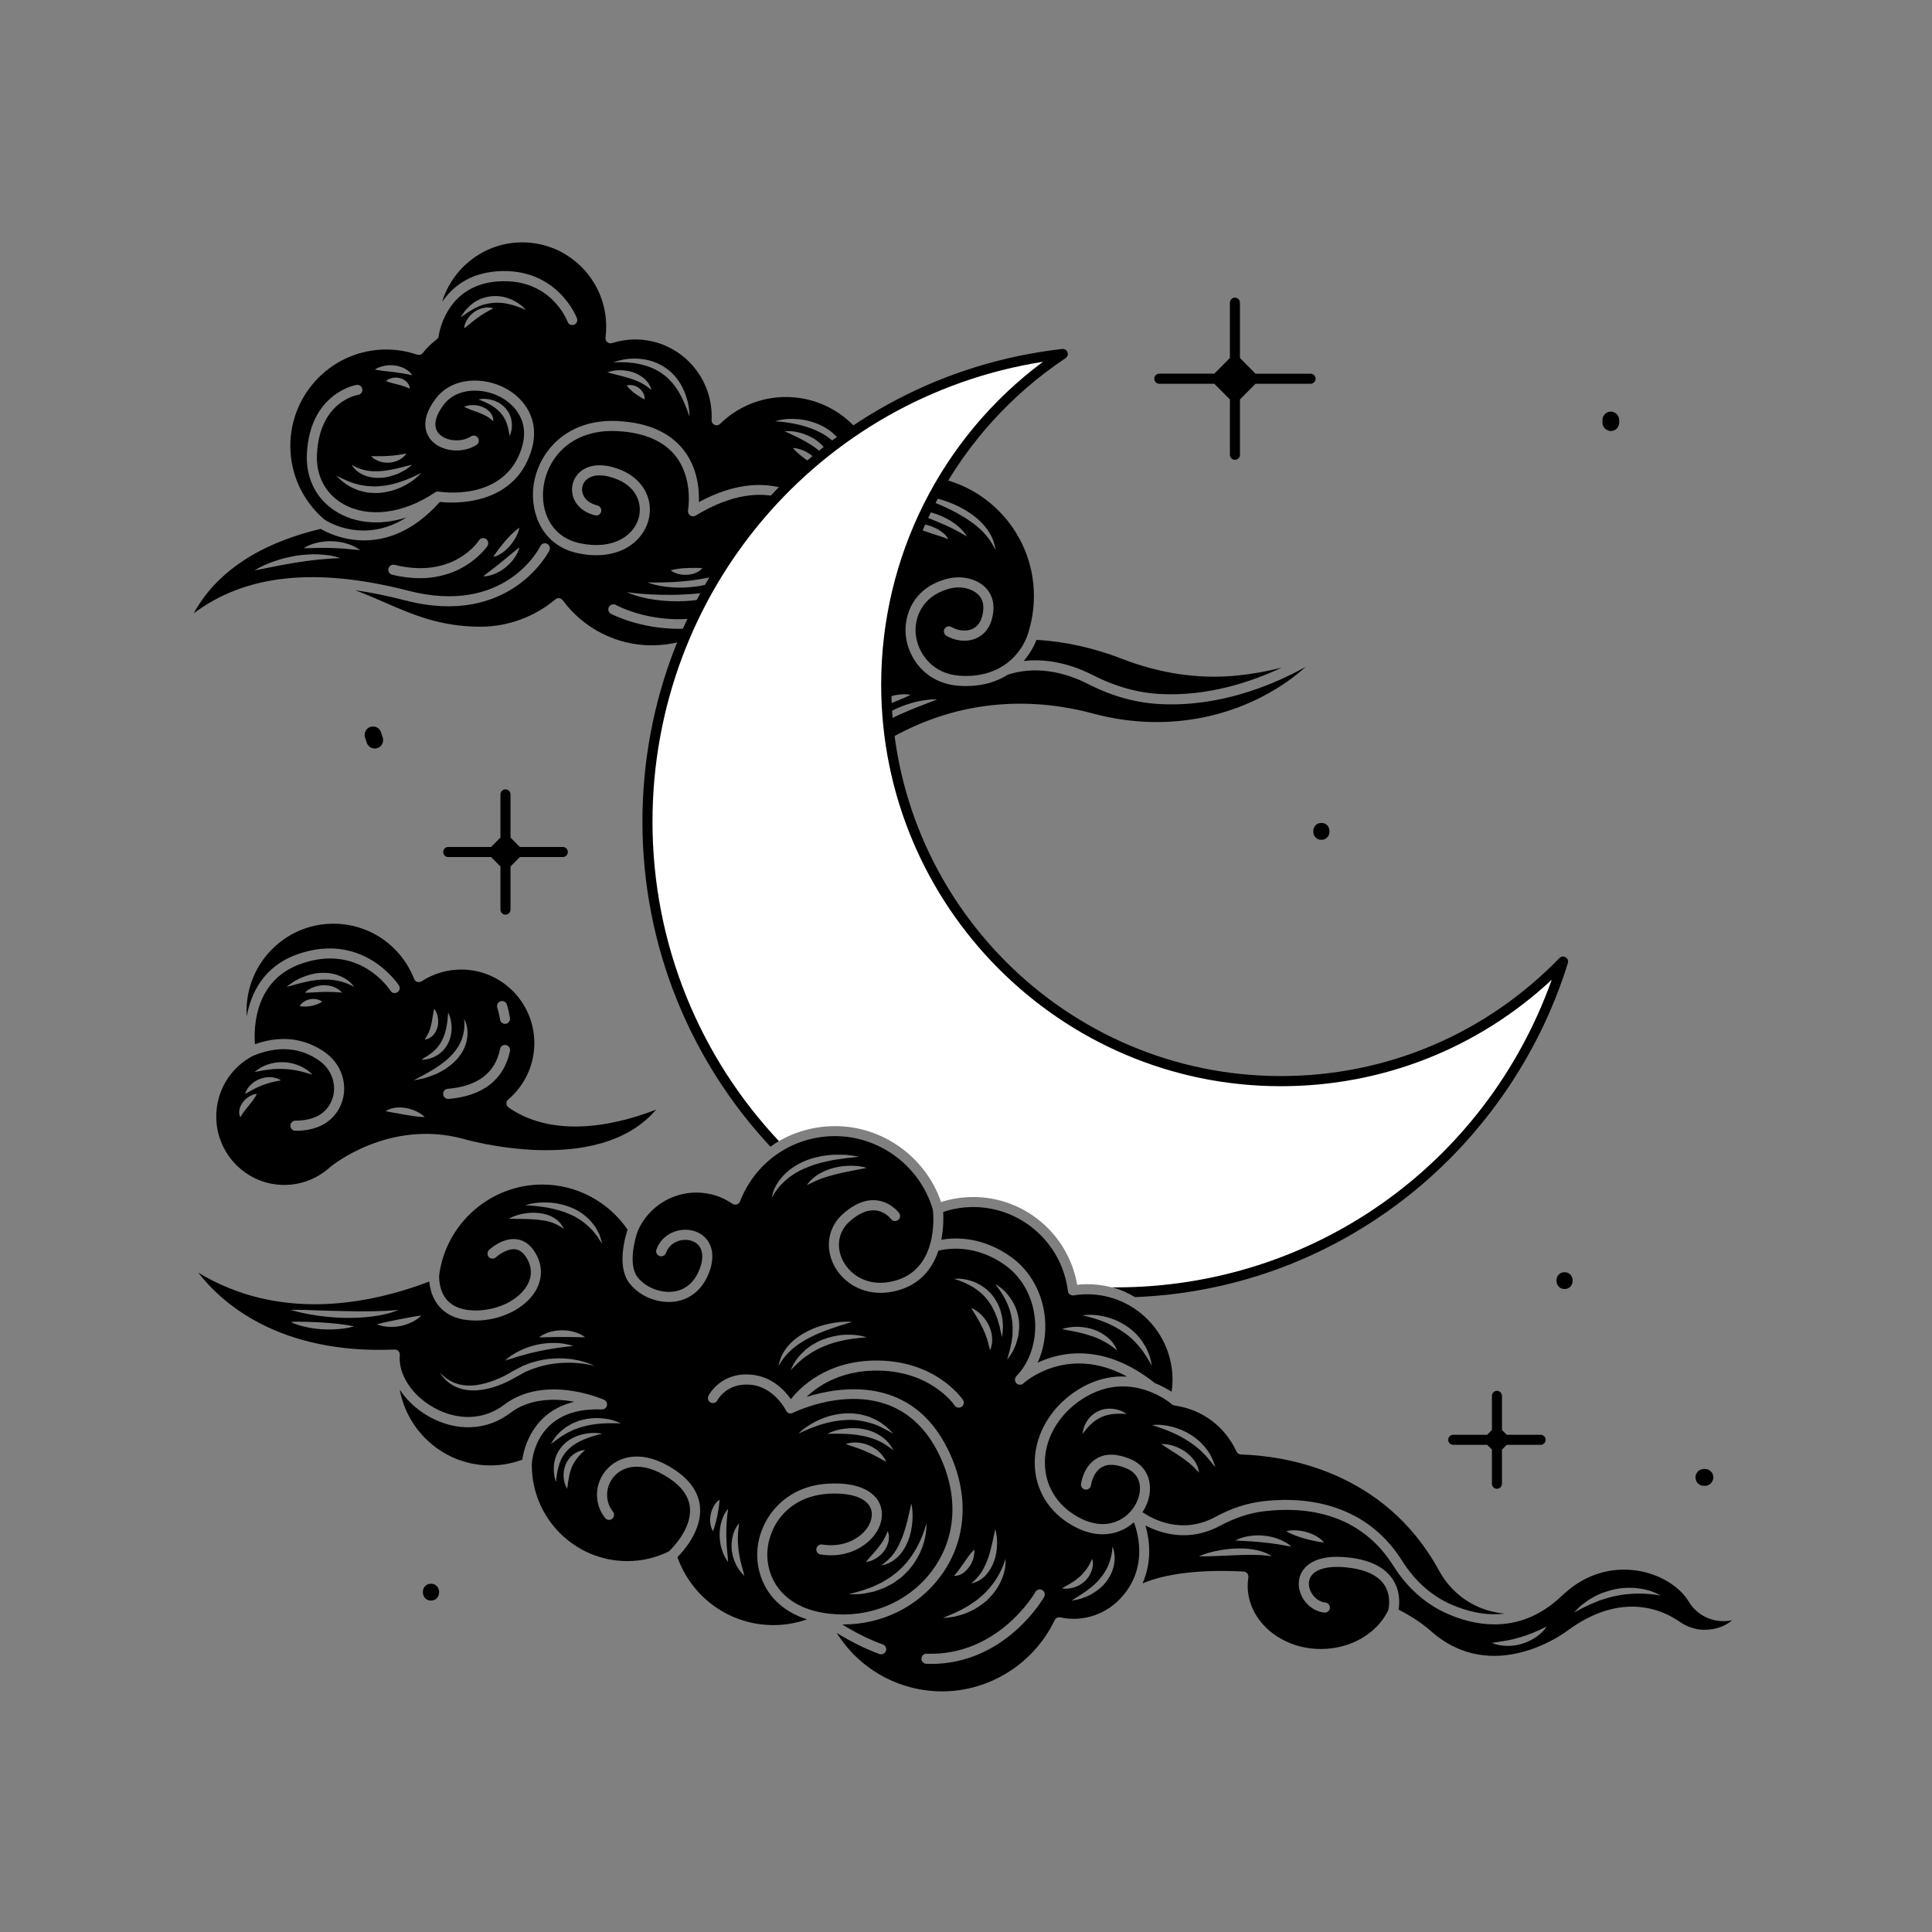 <svg xmlns="http://www.w3.org/2000/svg" xmlns:xlink="http://www.w3.org/1999/xlink" width="128" zoomAndPan="magnify" viewBox="0 0 96 96" height="128" preserveAspectRatio="xMidYMid meet" version="1.0"><rect x="0" y="0" width="96" height="96" fill="#808080" stroke="none"/><defs><clipPath id="c53e616db2"><path d="M 9.602 12.043 L 65 12.043 L 65 59 L 9.602 59 Z M 9.602 12.043 " clip-rule="nonzero"/></clipPath><clipPath id="267483c5eb"><path d="M 9.602 56 L 86.102 56 L 86.102 84.043 L 9.602 84.043 Z M 9.602 56 " clip-rule="nonzero"/></clipPath></defs><g clip-path="url(#c53e616db2)"><path fill="#000000" d="M 43.871 36.906 C 47.898 34.461 51.777 34.77 54.324 35.457 C 57.203 36.234 60.199 35.93 62.754 34.598 C 63.688 34.109 64.379 33.59 64.875 33.137 C 63.418 33.949 60.996 35 58.199 35 C 58.004 35 57.812 34.996 57.621 34.984 C 56.426 34.922 55.23 34.586 54.059 33.984 C 53.273 33.582 51.715 32.988 50.074 33.527 C 49.562 33.852 48.883 34.09 48 34.09 C 47.891 34.09 47.777 34.086 47.664 34.078 C 46.004 33.969 45.125 32.707 45.008 31.578 C 44.906 30.57 45.367 29.23 47.012 28.773 C 47.539 28.629 48.074 28.668 48.523 28.883 C 49.113 29.172 49.41 29.688 49.359 30.34 C 49.293 31.141 48.914 31.508 48.602 31.672 C 48.148 31.914 47.543 31.887 47.027 31.594 C 46.91 31.523 46.867 31.371 46.934 31.25 C 47 31.129 47.152 31.086 47.273 31.156 C 47.637 31.359 48.066 31.391 48.367 31.23 C 48.652 31.074 48.82 30.754 48.859 30.301 C 48.895 29.852 48.711 29.535 48.305 29.336 C 47.965 29.172 47.555 29.145 47.145 29.258 C 45.801 29.633 45.422 30.711 45.504 31.527 C 45.602 32.453 46.324 33.488 47.695 33.578 C 48.629 33.637 49.316 33.418 49.82 33.102 C 49.836 33.09 49.852 33.078 49.871 33.07 C 50.801 32.461 51.074 31.523 51.09 31.461 C 51.09 31.461 51.09 31.457 51.09 31.453 C 51.277 30.859 51.375 30.242 51.375 29.617 C 51.375 26.316 48.703 23.629 45.418 23.629 C 44.934 23.629 44.453 23.688 43.984 23.805 C 43.914 23.824 43.844 23.812 43.785 23.773 C 43.727 23.734 43.688 23.676 43.676 23.605 C 43.273 21.359 41.328 19.727 39.051 19.727 C 37.824 19.727 36.664 20.199 35.781 21.062 C 35.707 21.133 35.598 21.152 35.504 21.109 C 35.41 21.066 35.352 20.973 35.359 20.867 C 35.363 20.809 35.363 20.746 35.363 20.688 C 35.363 18.582 33.66 16.867 31.566 16.867 C 31.172 16.867 30.785 16.93 30.414 17.047 C 30.332 17.074 30.242 17.055 30.176 17 C 30.109 16.945 30.078 16.863 30.086 16.777 C 30.109 16.594 30.121 16.41 30.121 16.238 C 30.129 13.926 28.258 12.043 25.953 12.043 C 24.078 12.043 22.488 13.293 21.965 15.008 C 22.457 14.285 23.293 13.578 24.719 13.48 C 27.699 13.277 28.66 15.789 28.668 15.812 C 28.719 15.945 28.652 16.09 28.523 16.137 C 28.395 16.184 28.25 16.117 28.203 15.988 C 28.168 15.898 27.352 13.805 24.75 13.984 C 22.156 14.156 21.812 16.598 21.797 16.699 C 21.797 16.703 21.797 16.703 21.797 16.703 C 21.793 16.73 21.785 16.758 21.773 16.781 C 21.77 16.785 21.766 16.793 21.762 16.797 C 21.75 16.816 21.738 16.832 21.723 16.844 C 21.715 16.852 21.711 16.855 21.703 16.859 C 21.703 16.863 21.699 16.867 21.695 16.867 C 21.438 17.062 21.203 17.289 21.004 17.543 C 20.938 17.625 20.828 17.656 20.727 17.625 C 20.23 17.453 19.715 17.367 19.188 17.367 C 16.562 17.367 14.426 19.516 14.426 22.156 C 14.426 23.57 15.047 24.902 16.121 25.816 C 16.293 25.93 18.086 27.047 20.199 25.711 C 19.688 25.871 19.18 25.957 18.688 25.957 C 18.008 25.957 17.363 25.801 16.805 25.48 C 15.75 24.879 15.18 23.801 15.25 22.523 C 15.414 19.508 17.695 19.129 17.719 19.125 C 17.855 19.105 17.98 19.199 18.004 19.336 C 18.023 19.473 17.93 19.602 17.793 19.621 C 17.715 19.633 15.891 19.957 15.75 22.551 C 15.691 23.629 16.168 24.539 17.055 25.043 C 18.301 25.754 20.047 25.531 21.613 24.469 C 21.633 24.457 21.648 24.449 21.668 24.441 C 21.672 24.441 21.676 24.438 21.68 24.438 C 21.695 24.434 21.711 24.43 21.723 24.426 C 21.727 24.426 21.734 24.426 21.738 24.426 C 21.758 24.422 21.773 24.426 21.789 24.426 C 21.793 24.426 21.793 24.426 21.797 24.426 C 21.93 24.449 25.023 24.934 25.902 22.328 C 26.445 20.711 25.25 19.93 24.867 19.727 C 23.992 19.262 22.699 19.242 22.039 20.121 C 21.594 20.719 21.512 21.227 21.812 21.551 C 22.16 21.93 22.922 21.992 23.406 21.684 C 23.523 21.609 23.68 21.645 23.754 21.762 C 23.824 21.879 23.793 22.035 23.676 22.109 C 22.977 22.551 21.957 22.449 21.441 21.891 C 21.219 21.645 20.789 20.953 21.641 19.82 C 22.465 18.715 24.039 18.719 25.102 19.285 C 26.066 19.797 26.906 20.906 26.371 22.488 C 25.477 25.16 22.535 25.016 21.855 24.941 C 20.52 26.438 19.172 26.852 18.09 26.852 C 17.016 26.852 16.207 26.441 15.934 26.281 C 13.734 26.797 11.012 27.938 9.625 30.477 C 12.199 28.539 15.703 28.172 20.285 29.352 C 25.082 30.59 26.781 27.273 26.852 27.133 C 26.91 27.008 27.062 26.961 27.184 27.02 C 27.309 27.082 27.359 27.23 27.297 27.355 C 27.281 27.395 25.363 31.18 20.16 29.84 C 19.277 29.609 18.441 29.441 17.648 29.328 C 18.133 29.508 18.605 29.711 19.086 29.922 C 20.457 30.52 21.867 31.141 23.871 31.141 C 25.23 31.141 26.555 30.656 27.598 29.781 C 27.652 29.734 27.719 29.715 27.789 29.723 C 27.855 29.734 27.918 29.77 27.961 29.824 C 28.992 31.23 30.645 32.066 32.379 32.066 C 32.848 32.066 33.316 32.008 33.766 31.891 C 33.785 31.887 33.809 31.883 33.832 31.883 C 33.887 31.883 33.941 31.898 33.984 31.938 C 34.047 31.984 34.082 32.062 34.078 32.141 L 34.078 32.191 C 34.074 32.234 34.074 32.277 34.074 32.32 C 34.074 35.625 36.746 38.309 40.031 38.309 C 41.004 38.309 41.93 38.082 42.793 37.629 C 43.168 37.43 43.52 37.195 43.84 36.93 C 43.852 36.918 43.863 36.91 43.871 36.906 Z M 46.773 24.828 C 47.18 24.949 47.574 25.117 47.949 25.336 C 48.316 25.555 48.668 25.824 48.945 26.164 C 49.227 26.496 49.422 26.91 49.465 27.336 C 49.285 26.949 49.047 26.621 48.754 26.34 C 48.609 26.203 48.453 26.07 48.289 25.957 C 48.129 25.836 47.957 25.727 47.781 25.625 C 47.434 25.414 47.062 25.242 46.684 25.074 C 46.309 24.91 45.922 24.758 45.523 24.609 C 45.945 24.621 46.367 24.707 46.773 24.828 Z M 45.934 25.383 C 46.207 25.438 46.477 25.516 46.734 25.625 C 46.992 25.734 47.242 25.871 47.473 26.039 C 47.699 26.211 47.902 26.414 48.047 26.66 C 47.805 26.512 47.574 26.383 47.336 26.262 C 47.094 26.145 46.852 26.039 46.605 25.934 C 46.113 25.727 45.609 25.547 45.098 25.32 C 45.379 25.297 45.66 25.328 45.934 25.383 Z M 45.664 26 C 45.848 26.023 46.031 26.07 46.207 26.129 C 46.383 26.191 46.559 26.27 46.719 26.375 C 46.875 26.48 47.043 26.609 47.113 26.801 C 46.941 26.711 46.777 26.668 46.605 26.609 C 46.438 26.559 46.27 26.504 46.102 26.445 C 45.93 26.387 45.762 26.324 45.594 26.25 C 45.43 26.176 45.262 26.098 45.098 25.988 C 45.293 25.961 45.48 25.977 45.664 26 Z M 18.855 18.246 C 18.938 18.219 19.016 18.191 19.098 18.176 C 19.266 18.145 19.434 18.137 19.605 18.16 C 19.773 18.18 19.941 18.227 20.094 18.305 C 20.246 18.387 20.395 18.492 20.48 18.648 C 20.312 18.605 20.16 18.578 20.012 18.555 C 19.859 18.527 19.711 18.512 19.562 18.488 L 19.109 18.438 C 18.953 18.418 18.797 18.402 18.625 18.359 C 18.699 18.312 18.777 18.277 18.855 18.246 Z M 20.367 19.312 C 20.242 19.262 20.156 19.219 20.059 19.191 C 19.969 19.16 19.883 19.137 19.789 19.113 C 19.605 19.062 19.414 19.027 19.176 18.938 C 19.27 18.848 19.387 18.805 19.504 18.777 C 19.625 18.754 19.75 18.758 19.871 18.789 C 19.992 18.816 20.113 18.883 20.203 18.973 C 20.297 19.059 20.359 19.184 20.367 19.312 Z M 19.32 22.652 C 19.461 22.645 19.598 22.633 19.742 22.609 C 19.887 22.594 20.027 22.555 20.195 22.539 C 20.004 22.812 19.672 22.969 19.344 22.988 C 19.176 23 19.008 22.977 18.852 22.926 C 18.699 22.871 18.551 22.793 18.438 22.668 C 18.766 22.664 19.043 22.676 19.32 22.652 Z M 18.195 23.375 C 18.441 23.426 18.691 23.426 18.941 23.406 C 19.191 23.391 19.441 23.336 19.699 23.285 C 19.824 23.25 19.953 23.223 20.082 23.191 C 20.211 23.156 20.344 23.121 20.48 23.094 C 20.375 23.188 20.262 23.262 20.148 23.344 C 20.031 23.41 19.906 23.473 19.781 23.535 C 19.523 23.637 19.254 23.723 18.969 23.738 C 18.688 23.762 18.391 23.73 18.125 23.625 C 17.859 23.52 17.609 23.344 17.477 23.094 C 17.707 23.246 17.949 23.324 18.195 23.375 Z M 19.992 24.184 C 19.641 24.355 19.246 24.461 18.848 24.492 C 18.648 24.508 18.445 24.488 18.246 24.473 C 18.051 24.422 17.848 24.395 17.668 24.305 C 17.293 24.168 16.977 23.914 16.707 23.637 C 17.062 23.805 17.391 23.977 17.75 24.059 C 17.926 24.113 18.109 24.129 18.285 24.156 C 18.375 24.156 18.465 24.164 18.555 24.168 C 18.645 24.18 18.734 24.16 18.824 24.16 C 19.184 24.141 19.543 24.059 19.895 23.945 C 20.246 23.824 20.594 23.676 20.934 23.496 C 20.676 23.785 20.348 24.012 19.992 24.184 Z M 24.492 19.887 C 24.723 19.957 24.945 20.09 25.117 20.281 C 25.285 20.473 25.402 20.715 25.426 20.965 C 25.449 21.086 25.43 21.211 25.426 21.328 C 25.406 21.445 25.371 21.562 25.332 21.672 C 25.297 21.555 25.289 21.441 25.262 21.332 L 25.219 21.176 C 25.211 21.121 25.191 21.074 25.172 21.023 C 25.105 20.824 24.996 20.652 24.867 20.508 C 24.734 20.359 24.574 20.234 24.391 20.129 C 24.203 20.023 24.004 19.934 23.785 19.848 C 24.016 19.793 24.258 19.816 24.492 19.887 Z M 23.062 20.215 C 23.203 20.148 23.355 20.129 23.508 20.129 C 23.66 20.129 23.812 20.156 23.957 20.215 C 24.102 20.273 24.246 20.355 24.352 20.484 C 24.457 20.609 24.523 20.77 24.508 20.93 C 24.391 20.82 24.289 20.746 24.18 20.684 C 24.07 20.621 23.953 20.574 23.836 20.523 C 23.598 20.426 23.34 20.355 23.062 20.215 Z M 24.109 15.543 C 23.988 15.617 23.871 15.691 23.758 15.773 C 23.648 15.855 23.535 15.934 23.426 16.027 C 23.309 16.117 23.199 16.219 23.059 16.312 C 23.078 16.145 23.141 15.992 23.227 15.855 C 23.312 15.715 23.434 15.598 23.566 15.5 C 23.703 15.402 23.859 15.336 24.02 15.301 C 24.18 15.266 24.352 15.262 24.508 15.324 C 24.359 15.398 24.234 15.469 24.109 15.543 Z M 25.281 15.109 C 25 15.043 24.719 15.023 24.445 15.055 C 24.172 15.09 23.898 15.156 23.645 15.293 L 23.547 15.34 C 23.516 15.355 23.484 15.379 23.453 15.398 L 23.262 15.512 C 23.137 15.59 23.023 15.688 22.887 15.77 C 22.969 15.637 23.055 15.504 23.156 15.387 C 23.27 15.277 23.371 15.152 23.508 15.066 C 23.762 14.871 24.082 14.758 24.406 14.723 C 24.73 14.684 25.062 14.738 25.355 14.859 C 25.652 14.98 25.922 15.156 26.121 15.398 C 25.844 15.27 25.562 15.176 25.281 15.109 Z M 15.828 27.805 C 15.473 27.844 15.121 27.887 14.77 27.945 C 14.594 27.973 14.418 28 14.242 28.035 C 14.066 28.059 13.895 28.102 13.719 28.133 C 13.539 28.164 13.367 28.207 13.188 28.238 C 13.008 28.273 12.832 28.312 12.648 28.34 C 12.809 28.246 12.969 28.16 13.137 28.082 C 13.305 28.016 13.473 27.938 13.648 27.883 C 13.996 27.758 14.355 27.68 14.715 27.613 C 15.082 27.562 15.449 27.531 15.816 27.547 C 16.184 27.562 16.555 27.605 16.906 27.734 C 16.539 27.742 16.184 27.773 15.828 27.805 Z M 17.188 27.27 C 16.953 27.246 16.727 27.238 16.496 27.23 C 16.035 27.211 15.582 27.23 15.09 27.242 C 15.297 27.102 15.531 27.02 15.77 26.965 C 16.012 26.91 16.258 26.883 16.508 26.895 C 16.754 26.902 17 26.938 17.234 27.012 C 17.473 27.078 17.695 27.191 17.898 27.336 C 17.648 27.32 17.418 27.285 17.188 27.27 Z M 20.859 28.73 C 20.445 28.73 19.984 28.68 19.484 28.555 C 19.352 28.523 19.27 28.387 19.301 28.254 C 19.336 28.117 19.469 28.035 19.605 28.066 C 22.508 28.785 23.75 26.93 23.801 26.852 C 23.875 26.734 24.031 26.703 24.145 26.777 C 24.262 26.852 24.293 27.008 24.223 27.125 C 24.211 27.141 23.16 28.73 20.859 28.73 Z M 25.547 27.746 C 25.426 27.914 25.285 28.062 25.129 28.188 C 24.973 28.316 24.793 28.426 24.605 28.504 C 24.418 28.586 24.215 28.637 24.012 28.641 C 24.168 28.504 24.324 28.398 24.473 28.277 C 24.625 28.164 24.773 28.047 24.914 27.93 C 25.211 27.695 25.484 27.445 25.812 27.199 C 25.762 27.398 25.664 27.582 25.547 27.746 Z M 25.633 26.695 C 25.551 26.844 25.457 26.984 25.348 27.109 C 25.238 27.238 25.117 27.355 24.977 27.457 C 24.836 27.551 24.684 27.641 24.508 27.672 C 24.605 27.523 24.699 27.395 24.797 27.266 C 24.895 27.141 24.992 27.012 25.098 26.891 C 25.305 26.652 25.523 26.414 25.812 26.219 C 25.777 26.391 25.711 26.547 25.633 26.695 Z M 31.812 17.832 C 32.266 17.871 32.723 18.031 33.105 18.301 C 33.492 18.574 33.789 18.961 33.973 19.383 C 34.16 19.801 34.258 20.25 34.262 20.699 C 34.117 20.277 33.957 19.871 33.742 19.5 C 33.691 19.406 33.625 19.324 33.57 19.234 C 33.504 19.152 33.445 19.066 33.375 18.992 C 33.238 18.832 33.086 18.691 32.914 18.574 C 32.582 18.332 32.188 18.176 31.773 18.09 C 31.359 18.004 30.922 17.977 30.48 18.008 C 30.895 17.844 31.355 17.789 31.812 17.832 Z M 30.812 18.395 C 31.027 18.398 31.242 18.43 31.449 18.496 C 31.656 18.566 31.855 18.676 32.023 18.82 C 32.188 18.969 32.316 19.164 32.371 19.375 C 32.199 19.238 32.043 19.125 31.875 19.035 C 31.703 18.945 31.527 18.875 31.348 18.816 C 30.977 18.695 30.594 18.617 30.18 18.504 C 30.383 18.422 30.598 18.398 30.812 18.395 Z M 32.023 19.844 C 31.914 19.793 31.84 19.742 31.766 19.695 C 31.688 19.652 31.621 19.602 31.551 19.551 C 31.484 19.5 31.414 19.449 31.348 19.383 C 31.277 19.32 31.211 19.254 31.141 19.16 C 31.254 19.121 31.359 19.129 31.461 19.148 C 31.562 19.172 31.66 19.219 31.746 19.281 C 31.832 19.34 31.902 19.426 31.957 19.52 C 32.012 19.617 32.043 19.73 32.023 19.844 Z M 39.148 29.133 C 37.23 30.785 35.297 31.246 33.73 31.246 C 31.766 31.246 30.383 30.512 30.359 30.5 C 30.234 30.434 30.191 30.281 30.258 30.16 C 30.324 30.039 30.477 29.992 30.598 30.059 C 30.766 30.152 34.758 32.254 38.824 28.75 C 38.926 28.66 39.086 28.672 39.176 28.777 C 39.266 28.883 39.254 29.043 39.148 29.133 Z M 33.398 28.926 C 33.801 28.902 34.203 28.867 34.602 28.805 C 35 28.75 35.391 28.668 35.781 28.57 C 36.18 28.477 36.559 28.344 36.961 28.227 C 36.621 28.469 36.254 28.676 35.863 28.82 C 35.668 28.902 35.465 28.949 35.266 29.012 C 35.164 29.039 35.059 29.059 34.957 29.078 C 34.855 29.102 34.754 29.121 34.648 29.137 C 34.441 29.164 34.23 29.184 34.023 29.195 C 33.812 29.195 33.605 29.203 33.398 29.184 C 32.98 29.156 32.566 29.09 32.176 28.941 C 32.59 28.949 32.992 28.945 33.398 28.926 Z M 33.328 28.34 C 33.469 28.297 33.602 28.277 33.73 28.258 C 33.863 28.242 33.988 28.23 34.113 28.227 C 34.242 28.219 34.363 28.219 34.492 28.219 C 34.621 28.219 34.75 28.215 34.902 28.23 C 34.805 28.344 34.68 28.422 34.547 28.477 C 34.414 28.527 34.273 28.555 34.133 28.562 C 33.992 28.57 33.852 28.555 33.715 28.523 C 33.582 28.484 33.445 28.434 33.328 28.34 Z M 32.605 29.547 C 33.09 29.562 33.574 29.566 34.059 29.535 C 34.301 29.52 34.543 29.508 34.785 29.48 L 35.145 29.445 C 35.266 29.43 35.387 29.41 35.508 29.395 C 35.75 29.371 35.988 29.324 36.23 29.289 C 36.473 29.25 36.711 29.195 36.961 29.164 C 36.734 29.266 36.504 29.363 36.27 29.445 C 36.031 29.52 35.797 29.602 35.555 29.652 C 35.07 29.777 34.574 29.832 34.074 29.867 C 33.578 29.891 33.074 29.875 32.582 29.809 C 32.09 29.738 31.598 29.629 31.145 29.422 C 31.633 29.496 32.117 29.531 32.605 29.547 Z M 40.551 25.598 C 40.445 25.684 40.285 25.672 40.199 25.566 C 40.121 25.473 38.273 23.375 34.562 25.621 C 34.477 25.672 34.375 25.668 34.293 25.609 C 34.211 25.555 34.172 25.457 34.188 25.359 C 34.191 25.344 34.461 23.793 33.57 22.66 C 32.977 21.91 32.004 21.492 30.676 21.422 C 28.402 21.305 27.195 22.742 27.004 24.215 C 26.855 25.383 27.363 26.691 28.828 26.996 C 30.457 27.336 31.457 26.633 31.723 25.785 C 31.926 25.121 31.699 24.262 30.719 23.84 C 30.055 23.555 29.484 23.547 29.156 23.824 C 28.965 23.984 28.883 24.227 28.941 24.473 C 29.012 24.785 29.285 25.02 29.688 25.117 C 29.82 25.152 29.902 25.289 29.871 25.422 C 29.836 25.555 29.703 25.641 29.566 25.605 C 28.984 25.465 28.566 25.082 28.453 24.59 C 28.355 24.16 28.5 23.719 28.836 23.438 C 29.316 23.035 30.074 23.012 30.914 23.379 C 31.996 23.844 32.523 24.895 32.199 25.934 C 31.922 26.82 31.039 27.586 29.633 27.59 C 29.352 27.59 29.051 27.559 28.727 27.492 C 26.957 27.125 26.336 25.504 26.508 24.152 C 26.719 22.504 28.121 20.785 30.703 20.922 C 32.184 21 33.277 21.48 33.965 22.355 C 34.668 23.25 34.75 24.328 34.727 24.949 C 38.547 22.887 40.559 25.219 40.582 25.246 C 40.672 25.348 40.656 25.508 40.551 25.598 Z M 40.441 23.121 L 40.09 22.863 C 39.855 22.688 39.617 22.516 39.398 22.262 C 39.566 22.266 39.719 22.309 39.867 22.363 C 40.016 22.422 40.156 22.5 40.285 22.594 C 40.414 22.688 40.535 22.801 40.629 22.938 C 40.723 23.07 40.805 23.238 40.789 23.41 C 40.672 23.289 40.559 23.207 40.441 23.121 Z M 40.852 22.531 C 40.68 22.371 40.492 22.227 40.293 22.098 C 40.094 21.973 39.883 21.855 39.664 21.746 C 39.445 21.641 39.223 21.535 38.988 21.43 C 39.246 21.402 39.504 21.438 39.754 21.504 C 40.004 21.57 40.25 21.676 40.473 21.816 C 40.695 21.961 40.895 22.148 41.051 22.363 C 41.207 22.582 41.301 22.84 41.328 23.098 C 41.168 22.883 41.023 22.695 40.852 22.531 Z M 41.52 22.031 C 41.254 21.789 40.965 21.578 40.637 21.43 C 40.32 21.273 39.973 21.168 39.617 21.086 C 39.262 21.008 38.898 20.957 38.516 20.93 C 38.883 20.816 39.273 20.797 39.656 20.828 C 40.043 20.859 40.426 20.965 40.781 21.129 C 40.867 21.176 40.957 21.215 41.043 21.27 C 41.125 21.324 41.207 21.379 41.285 21.438 C 41.363 21.496 41.434 21.57 41.508 21.637 C 41.547 21.668 41.582 21.699 41.617 21.734 L 41.707 21.852 C 41.969 22.148 42.125 22.52 42.219 22.883 C 41.992 22.574 41.793 22.27 41.52 22.031 Z M 43.512 35.027 C 43.664 34.875 43.848 34.762 44.039 34.68 C 44.234 34.602 44.434 34.543 44.633 34.52 C 44.836 34.492 45.043 34.484 45.246 34.527 C 44.879 34.715 44.516 34.84 44.172 34.988 C 43.996 35.059 43.832 35.141 43.676 35.234 C 43.52 35.328 43.375 35.434 43.254 35.605 C 43.238 35.391 43.359 35.18 43.512 35.027 Z M 43.715 35.707 C 43.988 35.5 44.285 35.324 44.598 35.184 C 44.91 35.047 45.234 34.941 45.562 34.863 C 45.895 34.789 46.23 34.742 46.57 34.75 L 45.641 35.113 C 45.332 35.234 45.031 35.359 44.734 35.492 C 44.438 35.625 44.145 35.77 43.859 35.926 C 43.574 36.09 43.305 36.27 43.027 36.469 C 43.203 36.172 43.445 35.918 43.715 35.707 Z M 14.125 58.879 C 14.969 58.879 15.773 58.566 16.398 57.996 C 16.523 57.891 19.336 55.617 22.98 56.578 C 23.062 56.602 29.703 58.551 32.605 55.133 C 31.062 55.742 27.715 56.727 25.27 55.031 C 25.207 54.984 25.168 54.914 25.164 54.836 C 25.16 54.758 25.191 54.684 25.25 54.633 C 26.078 53.938 26.551 52.914 26.551 51.832 C 26.551 49.816 24.922 48.176 22.918 48.176 C 22.215 48.176 21.535 48.379 20.945 48.762 C 20.883 48.801 20.805 48.812 20.734 48.789 C 20.664 48.766 20.605 48.715 20.578 48.645 C 19.922 46.977 18.348 45.898 16.566 45.898 C 14.184 45.898 12.25 47.844 12.25 50.234 C 12.25 50.328 12.254 50.418 12.258 50.508 C 12.465 49.371 13.086 48 14.824 47.402 C 18.078 46.285 19.805 48.934 19.82 48.961 C 19.898 49.078 19.863 49.234 19.746 49.305 C 19.629 49.379 19.477 49.348 19.402 49.23 C 19.34 49.133 17.859 46.887 14.988 47.879 C 12.656 48.68 12.605 51.031 12.668 51.887 C 14.285 51.312 15.469 51.793 16.191 52.32 C 17.133 53.012 17.383 54.289 16.762 55.227 C 16.34 55.863 15.641 56.188 14.68 56.188 C 14.543 56.188 14.43 56.074 14.43 55.934 C 14.43 55.797 14.543 55.684 14.68 55.684 C 15.461 55.684 16.02 55.438 16.344 54.949 C 16.816 54.234 16.621 53.258 15.895 52.727 C 15.234 52.242 14.117 51.809 12.562 52.469 C 11.441 53.055 10.746 54.207 10.746 55.48 C 10.746 57.355 12.262 58.879 14.125 58.879 Z M 24.867 49.754 C 25 49.711 25.141 49.781 25.184 49.91 C 25.188 49.922 25.277 50.188 25.34 50.582 C 25.363 50.719 25.27 50.848 25.137 50.871 C 25.121 50.871 25.105 50.875 25.094 50.875 C 24.973 50.875 24.867 50.785 24.848 50.664 C 24.789 50.309 24.711 50.07 24.711 50.07 C 24.664 49.941 24.738 49.797 24.867 49.754 Z M 24.848 52.125 C 24.875 51.988 25.004 51.902 25.141 51.926 C 25.277 51.953 25.367 52.086 25.34 52.223 C 25.141 53.207 24.453 54.418 22.289 54.605 C 22.281 54.605 22.273 54.605 22.27 54.605 C 22.141 54.605 22.031 54.504 22.02 54.375 C 22.008 54.234 22.109 54.113 22.25 54.102 C 23.734 53.977 24.609 53.312 24.848 52.125 Z M 21.309 51.289 C 21.355 51.172 21.391 51.055 21.422 50.934 C 21.48 50.688 21.508 50.426 21.574 50.121 C 21.676 50.246 21.727 50.395 21.754 50.543 C 21.781 50.695 21.781 50.855 21.746 51.012 C 21.707 51.168 21.633 51.32 21.523 51.441 C 21.41 51.562 21.258 51.641 21.102 51.656 C 21.188 51.516 21.258 51.41 21.309 51.289 Z M 21.254 52.457 C 21.352 52.383 21.457 52.324 21.539 52.238 C 21.629 52.164 21.703 52.078 21.777 51.992 C 21.84 51.898 21.91 51.809 21.957 51.707 C 22.062 51.504 22.137 51.285 22.18 51.051 C 22.227 50.812 22.254 50.57 22.27 50.309 C 22.387 50.543 22.438 50.809 22.441 51.074 C 22.441 51.34 22.383 51.617 22.254 51.863 C 22.191 51.988 22.105 52.098 22.016 52.203 C 21.91 52.293 21.812 52.395 21.691 52.453 C 21.578 52.531 21.445 52.566 21.32 52.609 C 21.195 52.645 21.062 52.652 20.934 52.66 C 21.043 52.578 21.156 52.527 21.254 52.457 Z M 21.051 53.418 C 21.211 53.332 21.363 53.234 21.52 53.148 C 21.668 53.051 21.82 52.957 21.961 52.852 C 22.098 52.738 22.242 52.641 22.355 52.512 C 22.605 52.273 22.809 51.992 22.934 51.672 C 23.055 51.352 23.109 50.996 23.059 50.625 C 23.242 50.953 23.273 51.367 23.18 51.75 C 23.164 51.848 23.121 51.938 23.09 52.031 C 23.055 52.125 23 52.207 22.957 52.293 C 22.91 52.383 22.84 52.453 22.785 52.535 C 22.727 52.617 22.656 52.68 22.59 52.75 C 22.453 52.891 22.293 52.996 22.141 53.113 C 22.062 53.164 21.977 53.207 21.891 53.254 C 21.809 53.297 21.727 53.348 21.637 53.379 C 21.465 53.445 21.289 53.516 21.109 53.57 C 20.926 53.609 20.746 53.652 20.562 53.68 C 20.727 53.586 20.887 53.5 21.051 53.418 Z M 19.66 55.039 C 19.832 55.023 20.012 55.027 20.18 55.059 C 20.352 55.09 20.516 55.141 20.672 55.215 C 20.828 55.289 20.98 55.379 21.105 55.508 C 20.75 55.5 20.438 55.441 20.125 55.391 L 19.652 55.305 C 19.496 55.277 19.336 55.254 19.16 55.211 C 19.312 55.113 19.484 55.062 19.66 55.039 Z M 15.734 49.91 C 15.645 49.941 15.559 49.965 15.469 49.984 C 15.383 50 15.293 50.012 15.199 50.016 C 15.105 50.016 15.008 50.02 14.891 49.992 C 15.012 49.789 15.207 49.695 15.406 49.652 C 15.508 49.633 15.609 49.633 15.715 49.648 C 15.816 49.668 15.918 49.699 16.008 49.777 C 15.91 49.84 15.824 49.879 15.734 49.91 Z M 16.52 49.293 C 16.367 49.285 16.223 49.285 16.078 49.289 C 15.93 49.293 15.781 49.297 15.629 49.309 C 15.477 49.316 15.32 49.332 15.148 49.324 C 15.27 49.199 15.418 49.113 15.574 49.055 C 15.73 48.992 15.898 48.961 16.066 48.953 C 16.238 48.953 16.41 48.977 16.57 49.035 C 16.73 49.098 16.883 49.184 16.992 49.324 C 16.82 49.305 16.668 49.297 16.52 49.293 Z M 16.777 48.73 C 16.5 48.676 16.223 48.664 15.941 48.68 L 15.734 48.695 L 15.523 48.727 C 15.379 48.738 15.246 48.789 15.102 48.809 C 14.961 48.844 14.82 48.883 14.676 48.918 C 14.535 48.961 14.395 49.004 14.242 49.035 C 14.359 48.938 14.484 48.852 14.613 48.766 C 14.746 48.695 14.879 48.617 15.023 48.559 C 15.309 48.449 15.609 48.355 15.926 48.344 C 16.238 48.324 16.559 48.363 16.852 48.48 C 17.145 48.594 17.418 48.777 17.59 49.035 C 17.324 48.883 17.055 48.789 16.777 48.73 Z M 13.332 52.887 C 13.578 52.801 13.848 52.77 14.109 52.781 C 14.375 52.789 14.637 52.855 14.879 52.957 C 15.117 53.059 15.344 53.199 15.516 53.398 C 15.031 53.242 14.57 53.133 14.094 53.117 C 13.859 53.109 13.625 53.109 13.387 53.145 C 13.145 53.168 12.91 53.223 12.652 53.266 C 12.848 53.098 13.078 52.961 13.332 52.887 Z M 12.457 53.906 C 12.582 53.777 12.742 53.68 12.914 53.613 C 13.082 53.547 13.266 53.516 13.445 53.523 C 13.629 53.535 13.809 53.578 13.957 53.684 C 13.605 53.746 13.316 53.816 13.031 53.926 C 12.891 53.984 12.75 54.043 12.613 54.117 C 12.469 54.188 12.336 54.277 12.172 54.355 C 12.23 54.184 12.328 54.031 12.457 53.906 Z M 11.906 55.098 C 11.938 54.961 12.012 54.84 12.094 54.738 C 12.176 54.633 12.277 54.547 12.391 54.48 C 12.504 54.418 12.625 54.363 12.766 54.355 C 12.641 54.602 12.492 54.773 12.352 54.949 C 12.281 55.039 12.211 55.121 12.145 55.207 C 12.078 55.297 12.016 55.387 11.945 55.512 C 11.871 55.383 11.871 55.23 11.906 55.098 Z M 50.867 32.844 C 51.219 32.434 51.414 32.027 51.504 31.793 C 52.914 31.875 54.34 32.191 55.746 32.734 C 57.652 33.473 59.57 33.754 61.449 33.57 C 62.203 33.496 62.949 33.363 63.684 33.176 C 62.152 33.895 60 34.609 57.648 34.484 C 56.527 34.426 55.395 34.109 54.289 33.539 C 53.582 33.176 52.305 32.676 50.867 32.844 Z M 50.867 32.844 " fill-opacity="1" fill-rule="nonzero"/></g><path fill="#ffffff" d="M 38.48 56.84 C 34.57 52.656 32.176 47.023 32.176 40.832 C 32.176 28.809 41.199 18.906 52.809 17.59 C 47.523 21.121 44.039 27.16 44.039 34.016 C 44.039 44.898 52.816 53.723 63.645 53.723 C 69.141 53.723 74.109 51.445 77.672 47.781 C 74.773 57.156 66.168 64.004 55.941 64.219 C 55.355 63.957 54.711 63.812 54.035 63.812 C 53.863 63.812 53.695 63.82 53.523 63.84 C 53.094 61.336 50.914 59.48 48.363 59.48 C 47.816 59.48 47.277 59.562 46.762 59.73 C 45.996 57.496 43.867 55.957 41.5 55.957 C 40.395 55.957 39.355 56.273 38.48 56.84 Z M 38.48 56.84 " fill-opacity="1" fill-rule="nonzero"/><path fill="#000000" d="M 69.52 59.773 C 65.684 62.656 61.168 64.262 56.402 64.453 C 56.039 64.242 55.648 64.074 55.234 63.965 C 55.305 63.965 55.375 63.969 55.441 63.969 C 65.242 63.969 73.82 57.867 77.105 48.684 C 73.43 52.102 68.688 53.973 63.641 53.973 C 52.695 53.973 43.785 45.023 43.785 34.016 C 43.785 27.66 46.773 21.742 51.824 17.977 C 40.695 19.734 32.422 29.387 32.422 40.832 C 32.422 46.969 34.812 52.559 38.707 56.703 C 38.562 56.789 38.418 56.879 38.281 56.977 C 34.34 52.75 31.922 47.066 31.922 40.828 C 31.922 28.785 40.891 18.688 52.781 17.34 C 52.895 17.324 53.004 17.395 53.043 17.504 C 53.082 17.613 53.043 17.734 52.945 17.797 C 47.523 21.418 44.285 27.48 44.285 34.016 C 44.285 44.742 52.969 53.469 63.641 53.469 C 68.895 53.469 73.816 51.387 77.488 47.605 C 77.57 47.52 77.699 47.504 77.797 47.566 C 77.895 47.625 77.941 47.742 77.906 47.855 C 76.449 52.566 73.473 56.801 69.52 59.773 Z M 65.66 41.73 C 66.195 41.73 66.195 40.891 65.66 40.891 C 65.125 40.891 65.121 41.73 65.66 41.73 Z M 21.414 78.695 C 20.879 78.695 20.879 79.531 21.414 79.531 C 21.953 79.531 21.953 78.695 21.414 78.695 Z M 18.938 36.406 C 18.926 36.352 18.902 36.305 18.863 36.262 C 18.836 36.219 18.797 36.18 18.746 36.156 C 18.699 36.125 18.648 36.109 18.594 36.105 C 18.539 36.094 18.48 36.094 18.426 36.113 C 18.391 36.125 18.359 36.141 18.324 36.152 C 18.262 36.191 18.215 36.242 18.176 36.305 C 18.164 36.34 18.148 36.371 18.133 36.406 C 18.113 36.48 18.113 36.555 18.133 36.629 C 18.164 36.715 18.188 36.801 18.219 36.887 C 18.23 36.941 18.254 36.988 18.293 37.027 C 18.324 37.074 18.359 37.109 18.41 37.137 C 18.457 37.164 18.508 37.184 18.562 37.188 C 18.617 37.199 18.676 37.195 18.73 37.18 C 18.766 37.164 18.797 37.152 18.832 37.137 C 18.895 37.102 18.941 37.051 18.98 36.988 C 18.992 36.953 19.008 36.918 19.023 36.887 C 19.043 36.812 19.043 36.738 19.023 36.664 C 18.992 36.578 18.969 36.492 18.938 36.406 Z M 57.605 19.07 L 60.34 19.07 L 61.113 19.848 L 61.113 22.598 C 61.113 22.734 61.227 22.848 61.363 22.848 C 61.5 22.848 61.613 22.734 61.613 22.598 L 61.613 19.848 L 62.387 19.07 L 65.121 19.07 C 65.258 19.07 65.371 18.957 65.371 18.82 C 65.371 18.68 65.258 18.57 65.121 18.57 L 62.387 18.57 L 61.613 17.789 L 61.613 15.043 C 61.613 14.902 61.5 14.789 61.363 14.789 C 61.227 14.789 61.113 14.902 61.113 15.043 L 61.113 17.789 L 60.34 18.566 L 57.605 18.566 C 57.469 18.566 57.355 18.68 57.355 18.816 C 57.355 18.957 57.469 19.07 57.605 19.07 Z M 80.332 20.574 C 80.297 20.535 80.25 20.504 80.199 20.488 C 80.148 20.461 80.098 20.449 80.039 20.453 C 80.004 20.457 79.969 20.461 79.93 20.465 C 79.859 20.488 79.797 20.523 79.746 20.574 C 79.727 20.602 79.703 20.629 79.684 20.66 C 79.645 20.723 79.625 20.793 79.625 20.871 C 79.625 20.914 79.625 20.957 79.625 21 C 79.625 21.055 79.637 21.109 79.66 21.16 C 79.68 21.211 79.707 21.258 79.75 21.293 C 79.785 21.332 79.832 21.363 79.883 21.379 C 79.934 21.406 79.984 21.418 80.043 21.418 C 80.078 21.414 80.113 21.406 80.152 21.402 C 80.223 21.383 80.285 21.348 80.336 21.297 C 80.355 21.266 80.379 21.238 80.398 21.211 C 80.438 21.145 80.457 21.074 80.457 21 C 80.457 20.957 80.457 20.914 80.457 20.871 C 80.457 20.812 80.445 20.758 80.422 20.711 C 80.402 20.66 80.375 20.613 80.332 20.574 Z M 77.742 63.215 C 77.207 63.215 77.207 64.051 77.742 64.051 C 78.277 64.051 78.277 63.215 77.742 63.215 Z M 27.965 42.086 L 25.832 42.086 L 25.367 41.617 L 25.367 39.473 C 25.367 39.336 25.258 39.223 25.117 39.223 C 24.98 39.223 24.867 39.336 24.867 39.473 L 24.867 41.617 L 24.402 42.086 L 22.27 42.086 C 22.133 42.086 22.023 42.195 22.023 42.336 C 22.023 42.477 22.133 42.586 22.27 42.586 L 24.402 42.586 L 24.867 43.055 L 24.867 45.199 C 24.867 45.336 24.98 45.449 25.117 45.449 C 25.258 45.449 25.367 45.336 25.367 45.199 L 25.367 43.055 L 25.832 42.586 L 27.965 42.586 C 28.105 42.586 28.215 42.477 28.215 42.336 C 28.215 42.195 28.102 42.086 27.965 42.086 Z M 85.121 73.301 C 85.102 73.23 85.066 73.168 85.016 73.117 C 84.984 73.094 84.957 73.07 84.93 73.051 C 84.863 73.012 84.793 72.992 84.719 72.992 C 84.699 72.992 84.68 72.992 84.664 72.992 C 84.605 72.992 84.551 73.004 84.504 73.031 C 84.449 73.047 84.406 73.074 84.367 73.117 C 84.328 73.156 84.301 73.199 84.281 73.25 C 84.254 73.301 84.246 73.355 84.246 73.41 C 84.25 73.449 84.254 73.484 84.262 73.523 C 84.281 73.594 84.316 73.656 84.367 73.707 C 84.395 73.727 84.426 73.75 84.453 73.773 C 84.516 73.812 84.586 73.828 84.664 73.828 C 84.68 73.828 84.699 73.828 84.719 73.828 C 84.777 73.832 84.832 73.82 84.879 73.793 C 84.93 73.773 84.977 73.746 85.012 73.703 C 85.051 73.668 85.082 73.621 85.098 73.57 C 85.125 73.52 85.137 73.469 85.137 73.41 C 85.129 73.375 85.125 73.336 85.121 73.301 Z M 76.551 71.293 L 74.867 71.293 L 74.633 71.055 L 74.633 69.363 C 74.633 69.223 74.52 69.109 74.383 69.109 C 74.242 69.109 74.133 69.223 74.133 69.363 L 74.133 71.055 L 73.898 71.293 L 72.211 71.293 C 72.074 71.293 71.961 71.402 71.961 71.543 C 71.961 71.684 72.074 71.793 72.211 71.793 L 73.898 71.793 L 74.133 72.031 L 74.133 73.723 C 74.133 73.863 74.242 73.977 74.383 73.977 C 74.52 73.977 74.633 73.863 74.633 73.723 L 74.633 72.031 L 74.867 71.793 L 76.551 71.793 C 76.688 71.793 76.801 71.684 76.801 71.543 C 76.801 71.402 76.688 71.293 76.551 71.293 Z M 76.551 71.293 " fill-opacity="1" fill-rule="nonzero"/><g clip-path="url(#267483c5eb)"><path fill="#000000" d="M 50.281 62.488 C 51.223 63.18 51.82 64.289 51.926 65.535 C 51.988 66.312 51.859 67.062 51.559 67.711 C 52.754 67.152 54.875 66.73 57.383 68.723 C 57.734 68.863 58.016 69.027 58.219 69.156 C 58.246 68.961 58.262 68.762 58.262 68.562 C 58.262 66.219 56.363 64.312 54.031 64.312 C 53.809 64.312 53.578 64.328 53.352 64.367 C 53.285 64.375 53.219 64.359 53.16 64.32 C 53.105 64.277 53.07 64.219 53.062 64.148 C 52.77 61.773 50.746 59.977 48.359 59.977 C 47.848 59.977 47.348 60.059 46.867 60.223 C 46.883 60.496 46.887 61.023 46.773 61.602 C 47.445 61.484 48.832 61.426 50.281 62.488 Z M 54.945 65.434 C 55.324 65.527 55.691 65.695 56.016 65.918 C 56.184 66.027 56.328 66.168 56.473 66.301 C 56.598 66.457 56.738 66.598 56.832 66.773 C 57.051 67.105 57.172 67.488 57.238 67.863 C 57.039 67.531 56.863 67.207 56.621 66.93 C 56.508 66.781 56.375 66.66 56.25 66.531 C 56.109 66.414 55.98 66.289 55.824 66.195 C 55.531 65.984 55.207 65.82 54.863 65.684 C 54.523 65.547 54.164 65.441 53.789 65.363 C 54.172 65.301 54.566 65.34 54.945 65.434 Z M 53.547 65.926 C 53.812 65.934 54.082 65.977 54.336 66.062 C 54.59 66.145 54.828 66.285 55.039 66.457 C 55.25 66.625 55.41 66.855 55.512 67.098 C 55.297 66.938 55.105 66.785 54.887 66.672 C 54.672 66.559 54.457 66.453 54.227 66.383 C 53.996 66.305 53.762 66.242 53.516 66.188 C 53.273 66.137 53.027 66.09 52.766 66.047 C 53.02 65.953 53.285 65.926 53.547 65.926 Z M 56.344 75.641 C 56.273 75.703 56.203 75.758 56.129 75.812 C 55.859 76.004 55.398 76.238 54.785 76.238 C 54.414 76.238 53.988 76.152 53.508 75.918 C 52.262 75.305 51.5 74.207 51.422 72.902 C 51.332 71.449 52.121 69.996 53.48 69.109 C 54.383 68.52 55.25 68.359 56.004 68.402 C 53.008 66.77 50.879 68.715 50.855 68.738 C 50.758 68.832 50.602 68.828 50.504 68.734 C 50.41 68.637 50.41 68.48 50.504 68.379 C 51.168 67.695 51.516 66.648 51.426 65.574 C 51.332 64.477 50.809 63.5 49.984 62.895 C 48.473 61.785 47.023 62.047 46.629 62.145 C 46.352 62.98 45.77 63.816 44.578 64.129 C 44.289 64.207 44.016 64.242 43.758 64.242 C 42.668 64.242 41.844 63.629 41.461 62.91 C 40.977 62 41.141 60.984 41.883 60.32 C 42.453 59.812 43.02 59.586 43.562 59.645 C 44.266 59.723 44.66 60.254 44.676 60.273 C 44.758 60.387 44.734 60.543 44.621 60.625 C 44.508 60.707 44.352 60.684 44.27 60.57 C 44.27 60.566 43.984 60.191 43.504 60.145 C 43.102 60.102 42.672 60.289 42.215 60.695 C 41.648 61.199 41.527 61.973 41.898 62.672 C 42.254 63.34 43.133 63.992 44.449 63.645 C 45.473 63.375 45.961 62.645 46.188 61.918 C 46.191 61.883 46.203 61.848 46.219 61.816 C 46.445 61.023 46.371 60.25 46.352 60.102 C 45.719 57.953 43.723 56.453 41.492 56.453 C 39.391 56.453 37.535 57.73 36.77 59.699 C 36.742 59.773 36.684 59.824 36.609 59.848 C 36.539 59.871 36.461 59.859 36.395 59.816 C 35.867 59.449 35.246 59.258 34.602 59.258 C 33.348 59.258 32.207 60 31.695 61.152 C 31.531 61.598 31.219 62.844 31.664 63.441 C 32.059 63.969 32.832 64.277 33.5 64.172 C 33.922 64.109 34.488 63.848 34.789 62.988 C 35.02 62.332 34.871 61.836 34.387 61.664 C 33.922 61.5 33.289 61.699 33.09 62.258 C 33.043 62.391 32.902 62.457 32.77 62.41 C 32.641 62.363 32.57 62.223 32.617 62.09 C 32.918 61.246 33.859 60.941 34.551 61.188 C 35.125 61.391 35.652 62.031 35.262 63.156 C 34.961 64.008 34.363 64.547 33.574 64.668 C 33.461 64.688 33.348 64.695 33.23 64.695 C 32.477 64.695 31.703 64.332 31.262 63.742 C 30.656 62.938 31.043 61.527 31.184 61.098 C 30.215 59.695 28.641 58.859 26.941 58.859 C 24.371 58.859 22.168 60.789 21.824 63.348 C 21.82 63.391 21.773 64.117 22.23 64.617 C 22.543 64.957 23.031 65.125 23.676 65.117 C 24.738 65.102 25.742 64.613 26.176 63.898 C 26.348 63.613 26.5 63.16 26.234 62.629 C 26.074 62.309 25.875 62.125 25.641 62.082 C 25.246 62.008 24.789 62.34 24.645 62.473 C 24.543 62.566 24.387 62.562 24.289 62.461 C 24.199 62.359 24.203 62.199 24.301 62.105 C 24.332 62.078 25.004 61.453 25.73 61.586 C 26.129 61.656 26.445 61.934 26.684 62.406 C 26.969 62.98 26.938 63.602 26.602 64.16 C 26.082 65.016 24.91 65.602 23.684 65.617 C 23.664 65.617 23.645 65.617 23.629 65.617 C 22.855 65.617 22.262 65.395 21.859 64.953 C 21.477 64.539 21.363 64.027 21.332 63.68 C 18.168 64.879 13.812 65.629 9.852 63.238 C 10.996 64.715 13.832 67.301 19.605 67.059 C 19.609 67.059 19.617 67.059 19.621 67.059 C 19.629 67.059 19.633 67.059 19.641 67.059 C 19.641 67.059 19.645 67.062 19.652 67.062 C 19.66 67.062 19.668 67.062 19.676 67.066 C 19.684 67.066 19.695 67.07 19.699 67.074 C 19.707 67.074 19.719 67.078 19.727 67.082 C 19.734 67.086 19.742 67.09 19.75 67.098 C 19.754 67.102 19.762 67.105 19.77 67.109 C 19.777 67.117 19.785 67.125 19.797 67.137 C 19.797 67.137 19.801 67.141 19.805 67.145 C 19.805 67.145 19.805 67.145 19.809 67.145 C 19.82 67.16 19.828 67.172 19.836 67.188 C 19.84 67.191 19.84 67.195 19.844 67.199 C 19.848 67.211 19.855 67.223 19.855 67.238 C 19.859 67.242 19.859 67.25 19.859 67.254 C 19.863 67.266 19.867 67.277 19.867 67.289 C 19.867 67.297 19.867 67.305 19.867 67.312 C 19.867 67.316 19.867 67.324 19.867 67.328 C 19.777 68.281 20.461 69.332 21.559 69.945 C 22.754 70.609 24.055 70.559 25.047 69.805 C 27.055 68.277 29.895 69.5 30.016 69.555 C 30.125 69.602 30.184 69.723 30.156 69.84 C 30.133 69.957 30.027 70.039 29.906 70.035 C 26.605 69.895 26.434 72.602 26.43 72.715 L 26.426 72.754 C 26.426 72.77 26.426 72.789 26.426 72.805 C 26.426 75.434 28.555 77.57 31.168 77.57 C 31.891 77.57 32.582 77.41 33.23 77.094 C 33.395 76.941 34.359 75.98 34.285 74.949 C 34.246 74.383 33.891 73.875 33.234 73.441 C 31.949 72.59 30.992 72.832 30.531 73.344 C 30.074 73.848 30.043 74.594 30.457 75.113 C 30.543 75.223 30.523 75.379 30.418 75.469 C 30.309 75.555 30.152 75.535 30.066 75.426 C 29.496 74.711 29.535 73.691 30.16 73.004 C 30.762 72.34 31.961 71.996 33.508 73.023 C 34.305 73.547 34.734 74.184 34.785 74.914 C 34.863 76.051 33.992 77.039 33.66 77.375 C 34.383 79.398 36.277 80.75 38.43 80.75 C 39.008 80.75 39.566 80.652 40.102 80.465 C 38.199 79.859 37.566 78.324 37.629 77.09 C 37.711 75.512 38.941 73.848 41.137 73.723 C 42.844 73.625 43.449 74.242 43.66 74.617 C 43.922 75.09 43.863 75.684 43.5 76.207 C 43.078 76.816 42.113 77.453 40.773 77.242 C 40.637 77.219 40.543 77.094 40.566 76.957 C 40.586 76.82 40.715 76.727 40.852 76.746 C 41.961 76.922 42.754 76.41 43.09 75.922 C 43.34 75.559 43.391 75.164 43.223 74.863 C 42.965 74.395 42.215 74.164 41.168 74.223 C 39.176 74.34 38.195 75.805 38.129 77.113 C 38.07 78.293 38.766 79.793 40.934 80.145 C 43.047 80.488 45.117 79.676 46.336 78.02 C 47.535 76.391 47.648 74.293 46.656 72.258 C 44.465 67.777 39.598 70.105 39.391 70.207 C 39.355 70.227 39.32 70.234 39.285 70.234 C 39.281 70.234 39.281 70.234 39.281 70.234 C 39.277 70.234 39.277 70.234 39.277 70.234 C 39.258 70.234 39.242 70.23 39.223 70.227 C 39.219 70.227 39.215 70.227 39.211 70.223 C 39.207 70.223 39.203 70.223 39.199 70.219 C 39.195 70.219 39.191 70.215 39.184 70.211 C 39.176 70.207 39.164 70.203 39.156 70.199 C 39.141 70.191 39.129 70.18 39.117 70.168 C 39.117 70.168 39.117 70.168 39.113 70.168 C 39.09 70.145 39.07 70.117 39.059 70.09 C 39.051 70.078 38.473 68.906 37.277 68.805 C 36.109 68.711 35.668 69.547 35.648 69.582 C 35.586 69.703 35.434 69.754 35.312 69.691 C 35.191 69.629 35.141 69.477 35.203 69.355 C 35.227 69.309 35.805 68.18 37.316 68.305 C 38.355 68.391 38.996 69.09 39.297 69.523 C 39.785 68.91 41.062 67.656 43.406 67.605 C 46.445 67.543 47.789 69.473 47.848 69.555 C 47.926 69.668 47.895 69.824 47.781 69.902 C 47.668 69.98 47.512 69.949 47.434 69.836 C 47.387 69.762 46.176 68.043 43.418 68.105 C 41.738 68.145 40.668 68.848 40.078 69.41 C 41.746 68.891 45.297 68.32 47.109 72.035 C 48.188 74.242 48.055 76.531 46.742 78.312 C 45.613 79.848 43.816 80.719 41.891 80.719 C 41.879 80.719 41.863 80.719 41.852 80.719 C 42.539 81.145 43.215 81.477 43.871 81.715 C 44 81.762 44.07 81.906 44.02 82.035 C 43.984 82.137 43.887 82.203 43.785 82.203 C 43.758 82.203 43.73 82.195 43.699 82.188 C 43.008 81.938 42.297 81.582 41.574 81.137 C 42.695 82.93 44.664 84.043 46.816 84.043 C 49.188 84.043 51.379 82.652 52.406 80.504 C 52.457 80.398 52.57 80.344 52.684 80.367 C 53.855 80.617 55.035 80.191 55.785 79.301 C 55.785 79.297 55.785 79.297 55.789 79.297 C 56.98 77.91 56.594 76.312 56.344 75.641 Z M 16.793 66.043 C 16.527 66.066 16.262 66.066 15.996 66.051 C 15.73 66.035 15.465 65.996 15.203 65.938 C 14.941 65.883 14.684 65.805 14.441 65.688 C 14.711 65.668 14.977 65.676 15.238 65.68 C 15.5 65.688 15.758 65.699 16.02 65.715 C 16.277 65.73 16.539 65.754 16.801 65.781 C 17.062 65.812 17.324 65.848 17.586 65.906 C 17.324 65.988 17.059 66.023 16.793 66.043 Z M 17.121 65.484 C 16.668 65.473 16.215 65.434 15.766 65.371 C 15.543 65.34 15.32 65.297 15.098 65.254 C 14.879 65.203 14.656 65.152 14.441 65.086 C 14.668 65.078 14.895 65.086 15.117 65.09 C 15.344 65.094 15.566 65.102 15.789 65.113 C 16.234 65.121 16.68 65.145 17.125 65.148 C 17.57 65.16 18.016 65.164 18.461 65.156 C 18.906 65.148 19.352 65.137 19.801 65.086 C 19.383 65.27 18.93 65.359 18.48 65.418 C 18.027 65.477 17.574 65.488 17.121 65.484 Z M 19.895 65.891 C 19.703 65.926 19.504 65.941 19.309 65.93 C 19.117 65.918 18.918 65.887 18.734 65.801 C 19.117 65.699 19.469 65.633 19.828 65.559 L 20.367 65.457 C 20.551 65.426 20.73 65.387 20.934 65.371 C 20.648 65.652 20.273 65.809 19.895 65.891 Z M 26.719 60.605 C 26.492 60.582 26.254 60.574 26.016 60.57 C 25.777 60.566 25.539 60.566 25.285 60.555 C 25.508 60.43 25.75 60.355 25.996 60.309 C 26.242 60.262 26.496 60.246 26.754 60.273 C 27.004 60.301 27.262 60.359 27.492 60.496 C 27.723 60.625 27.918 60.824 28.008 61.062 C 27.805 60.906 27.602 60.805 27.387 60.734 C 27.176 60.66 26.945 60.633 26.719 60.605 Z M 27.93 66.102 C 28.133 66.102 28.336 66.125 28.527 66.184 C 28.723 66.238 28.91 66.316 29.074 66.449 C 28.668 66.449 28.301 66.43 27.93 66.434 C 27.742 66.434 27.559 66.434 27.371 66.441 C 27.18 66.441 26.992 66.457 26.785 66.449 C 27.113 66.203 27.527 66.102 27.93 66.102 Z M 25.844 67.109 C 26.113 66.977 26.402 66.879 26.695 66.816 C 26.992 66.75 27.293 66.723 27.59 66.73 C 27.891 66.738 28.191 66.777 28.477 66.883 C 27.883 66.945 27.32 67.02 26.762 67.145 C 26.484 67.203 26.207 67.27 25.934 67.352 C 25.656 67.426 25.387 67.523 25.094 67.605 C 25.316 67.406 25.57 67.234 25.844 67.109 Z M 27.531 67.758 C 27.203 67.805 26.879 67.875 26.566 67.988 C 26.406 68.039 26.258 68.109 26.105 68.168 L 25.668 68.41 C 25.066 68.758 24.398 69.043 23.68 69.086 C 23.324 69.105 22.953 69.055 22.629 68.902 C 22.305 68.75 22.039 68.5 21.852 68.207 C 22.098 68.453 22.375 68.652 22.691 68.75 C 23 68.852 23.332 68.867 23.656 68.828 C 23.98 68.781 24.301 68.691 24.609 68.57 C 24.918 68.449 25.211 68.297 25.5 68.121 L 25.969 67.875 C 26.137 67.812 26.297 67.734 26.469 67.691 C 26.809 67.586 27.156 67.523 27.508 67.504 C 28.207 67.461 28.918 67.574 29.543 67.867 C 28.875 67.703 28.191 67.676 27.531 67.758 Z M 29.754 61.551 L 29.68 61.434 C 29.652 61.391 29.617 61.359 29.59 61.32 L 29.41 61.105 L 29.211 60.914 C 29.148 60.848 29.074 60.793 29 60.738 C 28.926 60.684 28.859 60.621 28.777 60.582 L 28.543 60.441 L 28.297 60.328 C 27.961 60.18 27.602 60.082 27.234 60.012 C 26.867 59.949 26.488 59.906 26.098 59.887 C 26.473 59.77 26.871 59.734 27.262 59.754 C 27.66 59.777 28.055 59.863 28.426 60.02 C 28.801 60.176 29.137 60.426 29.398 60.73 C 29.461 60.812 29.527 60.887 29.586 60.969 L 29.727 61.234 C 29.75 61.277 29.777 61.32 29.793 61.367 L 29.84 61.508 C 29.871 61.602 29.898 61.699 29.922 61.793 C 29.859 61.715 29.805 61.633 29.754 61.551 Z M 28.41 72.902 C 28.352 73.062 28.301 73.227 28.27 73.41 C 28.25 73.496 28.242 73.59 28.223 73.684 C 28.211 73.781 28.203 73.879 28.18 73.98 C 28.133 73.891 28.094 73.797 28.059 73.699 C 28.039 73.598 28.012 73.5 28.008 73.395 C 27.992 73.188 28.027 72.969 28.105 72.77 C 28.191 72.57 28.328 72.391 28.496 72.266 C 28.668 72.141 28.867 72.055 29.074 72.055 C 28.762 72.316 28.547 72.586 28.41 72.902 Z M 29.02 71.523 C 28.738 71.641 28.477 71.793 28.27 71.992 C 28.059 72.188 27.898 72.434 27.801 72.719 C 27.703 73 27.66 73.312 27.625 73.641 C 27.52 73.328 27.488 72.988 27.547 72.652 C 27.578 72.484 27.637 72.316 27.719 72.16 C 27.805 72.008 27.914 71.867 28.043 71.746 C 28.297 71.504 28.617 71.355 28.941 71.273 C 29.266 71.195 29.602 71.176 29.922 71.242 C 29.602 71.316 29.301 71.406 29.02 71.523 Z M 29.895 70.734 C 29.586 70.754 29.281 70.805 28.992 70.883 C 28.844 70.918 28.703 70.977 28.559 71.023 C 28.422 71.09 28.281 71.145 28.148 71.223 C 27.875 71.363 27.637 71.562 27.371 71.754 C 27.527 71.473 27.738 71.203 28.008 71.004 C 28.137 70.891 28.289 70.82 28.434 70.734 C 28.586 70.668 28.742 70.598 28.906 70.559 C 29.23 70.473 29.566 70.445 29.898 70.473 C 30.227 70.5 30.551 70.578 30.844 70.73 C 30.516 70.715 30.203 70.715 29.895 70.734 Z M 41.113 71.246 C 41.387 71.102 41.684 71.023 41.988 70.988 C 42.293 70.949 42.605 70.953 42.914 71.012 C 43.223 71.07 43.52 71.191 43.781 71.367 C 44.043 71.539 44.25 71.789 44.391 72.059 C 44.141 71.879 43.91 71.707 43.652 71.594 C 43.395 71.48 43.125 71.395 42.848 71.344 C 42.293 71.234 41.719 71.23 41.113 71.246 Z M 43.535 72.363 C 43.379 72.277 43.219 72.203 43.059 72.133 C 42.734 71.988 42.402 71.883 42.027 71.758 C 42.215 71.68 42.418 71.668 42.613 71.68 C 42.812 71.695 43.008 71.742 43.191 71.824 C 43.555 71.984 43.879 72.266 44.035 72.637 C 43.852 72.547 43.699 72.445 43.535 72.363 Z M 43.191 77.418 C 43.246 77.355 43.301 77.293 43.352 77.238 C 43.453 77.117 43.559 77.008 43.648 76.887 C 43.742 76.77 43.828 76.648 43.902 76.52 C 43.98 76.387 44.047 76.25 44.105 76.082 C 44.188 76.246 44.184 76.438 44.145 76.613 C 44.105 76.789 44.02 76.953 43.91 77.094 C 43.801 77.238 43.664 77.348 43.52 77.441 C 43.441 77.488 43.363 77.52 43.285 77.555 C 43.203 77.578 43.117 77.605 43.031 77.617 C 43.082 77.539 43.137 77.477 43.191 77.418 Z M 46.035 75.691 C 46.047 76.172 45.934 76.66 45.738 77.105 C 45.684 77.219 45.633 77.328 45.57 77.434 C 45.504 77.539 45.441 77.645 45.371 77.746 C 45.297 77.844 45.215 77.938 45.137 78.035 C 45.055 78.125 44.961 78.207 44.875 78.297 C 44.789 78.387 44.68 78.449 44.582 78.523 C 44.484 78.598 44.383 78.676 44.273 78.727 L 43.945 78.898 C 43.832 78.941 43.715 78.98 43.602 79.023 L 43.43 79.082 C 43.371 79.098 43.312 79.109 43.25 79.121 L 42.895 79.191 C 42.656 79.219 42.414 79.223 42.176 79.223 C 42.406 79.148 42.637 79.098 42.859 79.027 L 43.188 78.91 L 43.348 78.852 L 43.508 78.777 C 43.609 78.727 43.711 78.68 43.816 78.633 L 44.109 78.453 C 44.211 78.398 44.301 78.328 44.391 78.258 C 44.477 78.188 44.574 78.125 44.652 78.043 C 44.996 77.746 45.273 77.383 45.504 76.984 C 45.734 76.59 45.91 76.152 46.035 75.691 Z M 44.816 76.43 C 45.031 75.891 45.148 75.309 45.281 74.707 C 45.355 75.012 45.359 75.324 45.332 75.633 C 45.305 75.945 45.246 76.254 45.129 76.551 C 45.012 76.844 44.848 77.129 44.617 77.355 C 44.383 77.582 44.09 77.738 43.785 77.785 C 44.039 77.605 44.25 77.41 44.418 77.184 C 44.586 76.953 44.707 76.695 44.816 76.43 Z M 40.75 70.531 C 41.152 70.355 41.59 70.25 42.035 70.227 C 42.148 70.23 42.258 70.223 42.371 70.23 L 42.703 70.27 C 42.816 70.289 42.922 70.324 43.031 70.352 C 43.082 70.367 43.137 70.379 43.191 70.398 L 43.34 70.469 C 43.758 70.629 44.102 70.926 44.391 71.242 C 44.008 71.031 43.652 70.816 43.25 70.711 C 42.859 70.594 42.453 70.531 42.051 70.559 C 41.645 70.574 41.238 70.652 40.84 70.77 C 40.445 70.895 40.055 71.047 39.668 71.238 C 39.973 70.938 40.352 70.707 40.75 70.531 Z M 36.41 76.324 C 36.469 76.09 36.566 75.867 36.73 75.691 C 36.652 76.152 36.645 76.578 36.695 77.004 C 36.727 77.215 36.758 77.43 36.812 77.641 C 36.824 77.695 36.84 77.746 36.855 77.801 L 36.898 77.965 C 36.926 78.074 36.965 78.18 36.984 78.301 C 36.902 78.219 36.824 78.133 36.75 78.035 C 36.688 77.938 36.613 77.84 36.566 77.73 C 36.461 77.52 36.395 77.285 36.363 77.043 C 36.336 76.805 36.352 76.559 36.41 76.324 Z M 35.852 75.598 C 35.918 75.371 36.02 75.152 36.18 74.973 C 36.109 75.434 36.086 75.859 36.09 76.289 C 36.098 76.504 36.102 76.723 36.121 76.941 C 36.129 77.051 36.145 77.16 36.152 77.273 C 36.16 77.383 36.176 77.496 36.176 77.617 C 36.039 77.43 35.934 77.215 35.867 76.992 C 35.793 76.77 35.762 76.531 35.758 76.297 C 35.754 76.059 35.785 75.82 35.852 75.598 Z M 35.316 75.242 C 35.344 75.102 35.395 74.969 35.465 74.844 C 35.535 74.719 35.625 74.602 35.754 74.516 C 35.746 74.668 35.73 74.801 35.711 74.93 C 35.691 75.059 35.668 75.188 35.645 75.312 C 35.617 75.438 35.59 75.559 35.555 75.688 C 35.52 75.812 35.488 75.941 35.426 76.082 C 35.273 75.82 35.262 75.52 35.316 75.242 Z M 42.293 58.184 C 42.035 58.234 41.785 58.285 41.539 58.348 C 41.293 58.41 41.047 58.48 40.809 58.566 C 40.57 58.656 40.34 58.766 40.094 58.887 C 40.246 58.66 40.461 58.473 40.695 58.332 C 40.934 58.191 41.191 58.09 41.461 58.023 C 41.727 57.957 42 57.926 42.27 57.926 C 42.539 57.926 42.812 57.949 43.07 58.031 C 42.805 58.086 42.547 58.133 42.293 58.184 Z M 38.969 58.367 C 39.281 58.043 39.68 57.812 40.094 57.648 C 40.199 57.613 40.301 57.57 40.41 57.543 L 40.734 57.465 C 40.84 57.438 40.953 57.426 41.059 57.414 C 41.168 57.398 41.277 57.391 41.387 57.379 C 41.609 57.375 41.828 57.375 42.043 57.383 C 42.258 57.41 42.477 57.434 42.688 57.473 C 42.473 57.508 42.258 57.527 42.047 57.547 C 41.836 57.578 41.625 57.613 41.418 57.637 C 41.004 57.727 40.594 57.805 40.211 57.965 C 39.828 58.109 39.461 58.301 39.141 58.562 C 38.824 58.824 38.539 59.137 38.348 59.527 C 38.41 59.09 38.656 58.688 38.969 58.367 Z M 39.004 67.406 C 38.887 67.547 38.789 67.699 38.688 67.863 C 38.719 67.676 38.781 67.492 38.867 67.316 C 38.957 67.145 39.066 66.98 39.199 66.836 C 39.461 66.543 39.785 66.32 40.129 66.145 C 40.473 65.973 40.84 65.848 41.211 65.773 C 41.582 65.695 41.965 65.652 42.34 65.684 C 41.98 65.793 41.625 65.902 41.281 66.023 C 40.938 66.148 40.598 66.277 40.277 66.441 C 39.957 66.602 39.652 66.793 39.379 67.023 C 39.246 67.141 39.117 67.266 39.004 67.406 Z M 42 66.582 C 41.656 66.652 41.316 66.742 40.996 66.875 C 40.672 66.996 40.371 67.172 40.086 67.371 C 39.793 67.566 39.547 67.824 39.281 68.082 C 39.434 67.746 39.637 67.418 39.922 67.172 L 40.023 67.07 C 40.059 67.039 40.098 67.016 40.137 66.984 C 40.211 66.93 40.285 66.871 40.367 66.82 C 40.531 66.727 40.695 66.633 40.875 66.566 C 41.227 66.43 41.598 66.344 41.969 66.324 C 42.34 66.309 42.715 66.336 43.07 66.453 C 42.703 66.473 42.352 66.516 42 66.582 Z M 50.223 64.527 C 50.426 64.828 50.57 65.176 50.617 65.543 C 50.637 65.633 50.633 65.727 50.641 65.82 C 50.645 65.91 50.648 66.004 50.633 66.094 L 50.602 66.363 C 50.582 66.453 50.559 66.539 50.531 66.629 L 50.496 66.758 L 50.445 66.883 L 50.336 67.125 C 50.25 67.281 50.148 67.43 50.047 67.57 C 50.086 67.395 50.141 67.234 50.184 67.066 L 50.234 66.816 C 50.246 66.777 50.254 66.734 50.266 66.695 L 50.281 66.57 C 50.289 66.488 50.301 66.406 50.312 66.324 L 50.316 66.078 C 50.324 65.996 50.316 65.918 50.309 65.836 C 50.301 65.754 50.305 65.672 50.285 65.594 C 50.246 65.273 50.145 64.961 50 64.66 C 49.855 64.359 49.672 64.078 49.449 63.809 C 49.762 63.973 50.023 64.23 50.223 64.527 Z M 47.41 63.547 C 47.762 63.512 48.125 63.578 48.457 63.723 C 48.789 63.867 49.102 64.09 49.328 64.387 C 49.391 64.457 49.43 64.539 49.484 64.617 L 49.555 64.738 C 49.578 64.777 49.594 64.82 49.613 64.863 C 49.648 64.949 49.688 65.031 49.715 65.117 C 49.738 65.207 49.762 65.297 49.781 65.383 C 49.805 65.469 49.816 65.559 49.82 65.652 L 49.84 65.918 C 49.832 66.098 49.816 66.277 49.789 66.449 C 49.742 66.277 49.715 66.105 49.676 65.938 L 49.605 65.691 C 49.594 65.652 49.586 65.609 49.574 65.57 C 49.562 65.531 49.543 65.492 49.531 65.453 C 49.496 65.375 49.469 65.301 49.441 65.219 C 49.406 65.145 49.367 65.074 49.328 65 L 49.273 64.891 L 49.207 64.793 C 49.156 64.727 49.125 64.652 49.066 64.594 C 48.871 64.336 48.621 64.125 48.34 63.953 C 48.059 63.781 47.746 63.648 47.41 63.547 Z M 49.082 77.465 C 49.25 77 49.34 76.504 49.453 75.984 C 49.531 76.242 49.555 76.512 49.543 76.781 C 49.531 77.047 49.488 77.32 49.395 77.578 C 49.301 77.836 49.156 78.082 48.969 78.289 C 48.77 78.488 48.523 78.629 48.262 78.684 C 48.465 78.504 48.629 78.324 48.766 78.125 C 48.895 77.914 48.996 77.695 49.082 77.465 Z M 48.262 64.996 C 48.457 65.07 48.629 65.199 48.777 65.348 C 48.922 65.496 49.047 65.672 49.137 65.863 C 49.23 66.055 49.285 66.266 49.297 66.477 C 49.316 66.688 49.277 66.902 49.195 67.098 C 49.137 66.891 49.105 66.703 49.043 66.523 C 48.984 66.348 48.918 66.172 48.836 66.008 C 48.68 65.668 48.477 65.352 48.262 64.996 Z M 47.672 77.973 C 47.75 77.867 47.82 77.762 47.898 77.652 C 48.047 77.438 48.191 77.215 48.41 76.996 C 48.43 77.152 48.402 77.301 48.363 77.441 C 48.32 77.586 48.258 77.723 48.168 77.844 C 48.082 77.969 47.977 78.082 47.852 78.168 C 47.719 78.254 47.566 78.312 47.41 78.301 C 47.512 78.18 47.594 78.078 47.672 77.973 Z M 47.383 80.172 L 47.637 80.051 C 47.719 80.008 47.805 79.973 47.883 79.922 C 47.965 79.875 48.043 79.828 48.125 79.785 C 48.203 79.742 48.273 79.684 48.352 79.633 C 48.508 79.539 48.645 79.418 48.785 79.301 C 49.055 79.062 49.293 78.781 49.492 78.477 C 49.691 78.164 49.855 77.828 49.965 77.457 C 49.992 77.848 49.891 78.242 49.719 78.602 C 49.551 78.961 49.301 79.281 49.008 79.551 C 48.699 79.805 48.363 80.023 47.992 80.16 C 47.812 80.238 47.617 80.273 47.434 80.328 C 47.238 80.363 47.047 80.387 46.855 80.398 C 47.031 80.312 47.211 80.25 47.383 80.172 Z M 51.883 79.348 C 51.867 79.383 49.992 82.68 46.258 82.68 C 46.184 82.68 46.105 82.676 46.027 82.672 C 45.887 82.668 45.781 82.551 45.785 82.414 C 45.789 82.273 45.91 82.16 46.043 82.172 C 49.621 82.297 51.43 79.137 51.449 79.105 C 51.516 78.984 51.668 78.941 51.789 79.008 C 51.91 79.074 51.949 79.227 51.883 79.348 Z M 52.77 78.93 C 52.855 78.867 52.941 78.828 53.02 78.781 C 53.098 78.73 53.18 78.688 53.254 78.641 C 53.41 78.547 53.543 78.441 53.672 78.328 C 53.922 78.098 54.113 77.82 54.273 77.457 C 54.332 77.652 54.309 77.867 54.238 78.059 C 54.172 78.254 54.051 78.434 53.898 78.578 C 53.738 78.715 53.559 78.82 53.363 78.879 C 53.27 78.91 53.164 78.922 53.07 78.938 C 52.969 78.945 52.867 78.941 52.77 78.93 Z M 55.344 77.801 C 55.273 78.121 55.117 78.426 54.902 78.676 C 54.691 78.926 54.418 79.113 54.137 79.266 C 53.996 79.336 53.844 79.387 53.699 79.441 C 53.543 79.48 53.391 79.516 53.238 79.539 C 53.367 79.445 53.5 79.371 53.629 79.293 C 53.754 79.203 53.883 79.125 54.004 79.039 C 54.113 78.941 54.246 78.867 54.344 78.762 C 54.398 78.711 54.453 78.668 54.504 78.613 L 54.648 78.453 C 54.832 78.234 54.988 77.996 55.094 77.723 C 55.199 77.453 55.266 77.16 55.277 76.848 C 55.402 77.141 55.414 77.48 55.344 77.801 Z M 71.102 81.047 C 74.168 83.77 77.727 81.148 77.875 81.035 C 80.598 79.016 82.668 80.035 83.434 80.566 C 83.832 80.844 84.27 80.988 84.703 80.984 C 85.336 80.977 85.773 80.762 86.066 80.512 C 85.816 80.566 85.559 80.57 85.301 80.527 C 84.723 80.43 84.223 80.094 83.926 79.602 C 83.449 78.809 82.461 78.215 81.348 78.043 C 80.062 77.848 78.801 78.23 77.793 79.129 C 77.738 79.18 77.684 79.227 77.629 79.273 C 76.52 80.348 75.344 80.715 74.262 80.715 C 73.379 80.715 72.555 80.473 71.879 80.168 C 70.828 79.699 69.918 78.887 69.246 77.82 C 67.559 75.129 64.812 74.852 62.809 75.094 C 62.09 75.18 61.355 75.422 60.629 75.812 C 59.094 76.645 57.703 76.207 56.918 75.801 C 57.117 76.492 57.262 77.582 56.77 78.68 C 57.922 78.188 59.672 77.973 61.797 78.09 C 61.867 78.094 61.934 78.129 61.977 78.184 C 62.02 78.238 62.039 78.309 62.031 78.379 C 62.008 78.523 61.996 78.66 61.996 78.793 C 61.996 80.527 63.629 81.938 65.633 81.938 C 67.094 81.938 68.406 81.188 68.977 80.023 C 69.008 79.91 69.145 79.27 68.773 78.734 C 68.422 78.227 67.727 77.938 66.703 77.867 C 65.707 77.805 65.082 78.09 65.039 78.633 C 65.004 79.051 65.355 79.578 65.855 79.629 C 65.992 79.645 66.094 79.766 66.082 79.906 C 66.066 80.043 65.945 80.141 65.805 80.129 C 65.07 80.051 64.48 79.336 64.539 78.59 C 64.598 77.934 65.199 77.266 66.734 77.367 C 67.922 77.445 68.746 77.809 69.188 78.453 C 69.582 79.027 69.547 79.66 69.496 79.98 C 70.133 80.312 70.676 80.668 71.102 81.047 Z M 78.633 79.723 C 78.793 79.609 78.945 79.48 79.121 79.395 C 79.457 79.188 79.836 79.066 80.223 78.973 C 80.609 78.891 81.012 78.875 81.398 78.922 C 81.789 78.969 82.176 79.078 82.508 79.281 C 82.129 79.211 81.754 79.184 81.387 79.184 C 81.199 79.188 81.016 79.195 80.832 79.215 C 80.742 79.23 80.652 79.238 80.559 79.25 L 80.289 79.301 C 80.199 79.312 80.113 79.344 80.023 79.363 C 79.934 79.387 79.844 79.41 79.758 79.441 L 79.492 79.523 C 79.41 79.559 79.32 79.594 79.234 79.629 C 79.148 79.66 79.062 79.699 78.98 79.738 L 78.723 79.859 C 78.551 79.938 78.391 80.039 78.211 80.121 C 78.344 79.98 78.48 79.844 78.633 79.723 Z M 74.848 81.52 C 75.078 81.484 75.305 81.422 75.527 81.359 C 75.977 81.23 76.402 81.047 76.848 80.824 C 76.715 81.039 76.52 81.215 76.312 81.355 C 76.098 81.496 75.867 81.609 75.621 81.68 C 75.375 81.754 75.121 81.793 74.867 81.781 C 74.613 81.781 74.359 81.73 74.125 81.637 C 74.375 81.59 74.613 81.566 74.848 81.52 Z M 62.293 77.262 C 61.996 77.254 61.695 77.266 61.398 77.277 L 60.496 77.316 C 60.191 77.332 59.887 77.34 59.578 77.332 C 59.863 77.203 60.16 77.121 60.465 77.059 C 60.766 76.996 61.074 76.957 61.383 76.945 C 61.691 76.93 62.008 76.945 62.316 77 C 62.621 77.055 62.938 77.148 63.191 77.332 C 62.883 77.277 62.59 77.266 62.293 77.262 Z M 63.469 76.73 C 63.238 76.691 63.012 76.668 62.785 76.645 C 62.555 76.621 62.328 76.598 62.098 76.586 L 61.387 76.547 C 61.602 76.426 61.844 76.359 62.086 76.324 C 62.328 76.289 62.574 76.281 62.82 76.309 C 63.066 76.332 63.305 76.387 63.535 76.477 C 63.77 76.562 63.984 76.688 64.172 76.848 C 63.926 76.816 63.699 76.762 63.469 76.73 Z M 65.297 76.566 C 65.141 76.531 64.984 76.496 64.832 76.453 C 64.676 76.406 64.523 76.359 64.371 76.301 C 64.219 76.242 64.066 76.176 63.914 76.082 C 64.09 76.039 64.258 76.035 64.426 76.043 C 64.594 76.055 64.758 76.082 64.922 76.129 C 65.082 76.176 65.242 76.238 65.391 76.32 C 65.539 76.406 65.68 76.508 65.789 76.648 C 65.609 76.629 65.453 76.598 65.297 76.566 Z M 25.953 72.531 C 25.445 72.719 24.91 72.816 24.367 72.816 C 22.125 72.816 20.258 71.191 19.863 69.051 C 20.207 69.574 20.707 70.047 21.32 70.391 C 22.691 71.156 24.199 71.09 25.352 70.211 C 26.344 69.457 27.613 69.484 28.543 69.652 C 26.457 70.145 26.035 71.965 25.953 72.531 Z M 54.504 72.465 C 54.949 72.207 55.516 72.223 56.188 72.508 C 56.738 72.746 57.074 73.195 57.133 73.777 C 57.18 74.234 57.043 74.727 56.77 75.141 C 57.273 75.484 58.723 76.277 60.391 75.375 C 61.172 74.949 61.965 74.691 62.746 74.598 C 64.504 74.387 67.742 74.488 69.668 77.551 C 70.285 78.535 71.117 79.285 72.078 79.711 C 72.828 80.043 73.766 80.301 74.762 80.18 C 74.617 80.168 74.473 80.145 74.328 80.117 C 73.125 79.887 72.102 79.137 71.516 78.062 C 68.773 73.012 63.711 72.332 61.664 72.273 C 61.566 72.27 61.484 72.215 61.441 72.129 C 60.867 70.875 59.715 70.023 58.363 69.84 C 58.355 69.84 58.355 69.84 58.348 69.836 C 58.336 69.836 58.324 69.832 58.316 69.828 C 58.309 69.828 58.305 69.824 58.297 69.82 C 58.289 69.816 58.277 69.812 58.27 69.805 C 58.262 69.805 58.258 69.797 58.25 69.793 C 58.242 69.789 58.238 69.785 58.23 69.781 C 58.195 69.746 57.805 69.414 57.184 69.168 C 57.164 69.164 57.141 69.156 57.121 69.145 C 56.289 68.824 55.074 68.668 53.758 69.531 C 52.547 70.32 51.844 71.602 51.926 72.871 C 51.992 73.988 52.652 74.934 53.73 75.465 C 54.5 75.84 55.25 75.816 55.848 75.398 C 56.371 75.031 56.695 74.387 56.637 73.828 C 56.609 73.551 56.473 73.176 55.992 72.973 C 55.477 72.75 55.059 72.727 54.754 72.898 C 54.301 73.156 54.211 73.793 54.211 73.801 C 54.191 73.938 54.066 74.035 53.93 74.016 C 53.793 73.996 53.695 73.871 53.715 73.734 C 53.719 73.699 53.832 72.848 54.504 72.465 Z M 59.152 72.75 C 59.004 72.629 58.855 72.512 58.699 72.402 C 58.383 72.188 58.051 71.992 57.703 71.754 C 57.918 71.742 58.125 71.785 58.324 71.848 C 58.523 71.914 58.711 72.008 58.891 72.129 C 59.062 72.25 59.219 72.402 59.348 72.578 C 59.469 72.754 59.559 72.957 59.578 73.172 C 59.426 73.012 59.297 72.875 59.152 72.75 Z M 58.242 70.895 C 58.574 70.98 58.891 71.117 59.184 71.301 C 59.332 71.391 59.465 71.504 59.598 71.613 C 59.66 71.672 59.719 71.738 59.777 71.801 C 59.809 71.832 59.84 71.859 59.867 71.895 L 59.945 71.996 C 60.16 72.266 60.297 72.59 60.387 72.91 C 60.172 72.648 59.984 72.387 59.75 72.172 C 59.641 72.055 59.516 71.957 59.395 71.855 C 59.266 71.766 59.141 71.664 59.008 71.586 C 58.742 71.414 58.461 71.27 58.164 71.145 C 57.867 71.02 57.562 70.91 57.242 70.812 C 57.574 70.773 57.914 70.812 58.242 70.895 Z M 53.867 70.898 C 53.922 70.793 53.957 70.676 54.035 70.582 C 54.164 70.375 54.371 70.211 54.598 70.109 C 54.824 70.004 55.078 69.977 55.316 70.004 C 55.555 70.035 55.785 70.113 55.973 70.258 C 55.738 70.242 55.523 70.242 55.316 70.262 C 55.105 70.285 54.91 70.336 54.73 70.414 C 54.555 70.5 54.379 70.602 54.23 70.75 L 54.172 70.801 L 54.117 70.859 L 54.008 70.98 C 53.934 71.062 53.875 71.156 53.789 71.242 C 53.809 71.129 53.832 71.012 53.867 70.898 Z M 53.867 70.898 " fill-opacity="1" fill-rule="nonzero"/></g></svg>